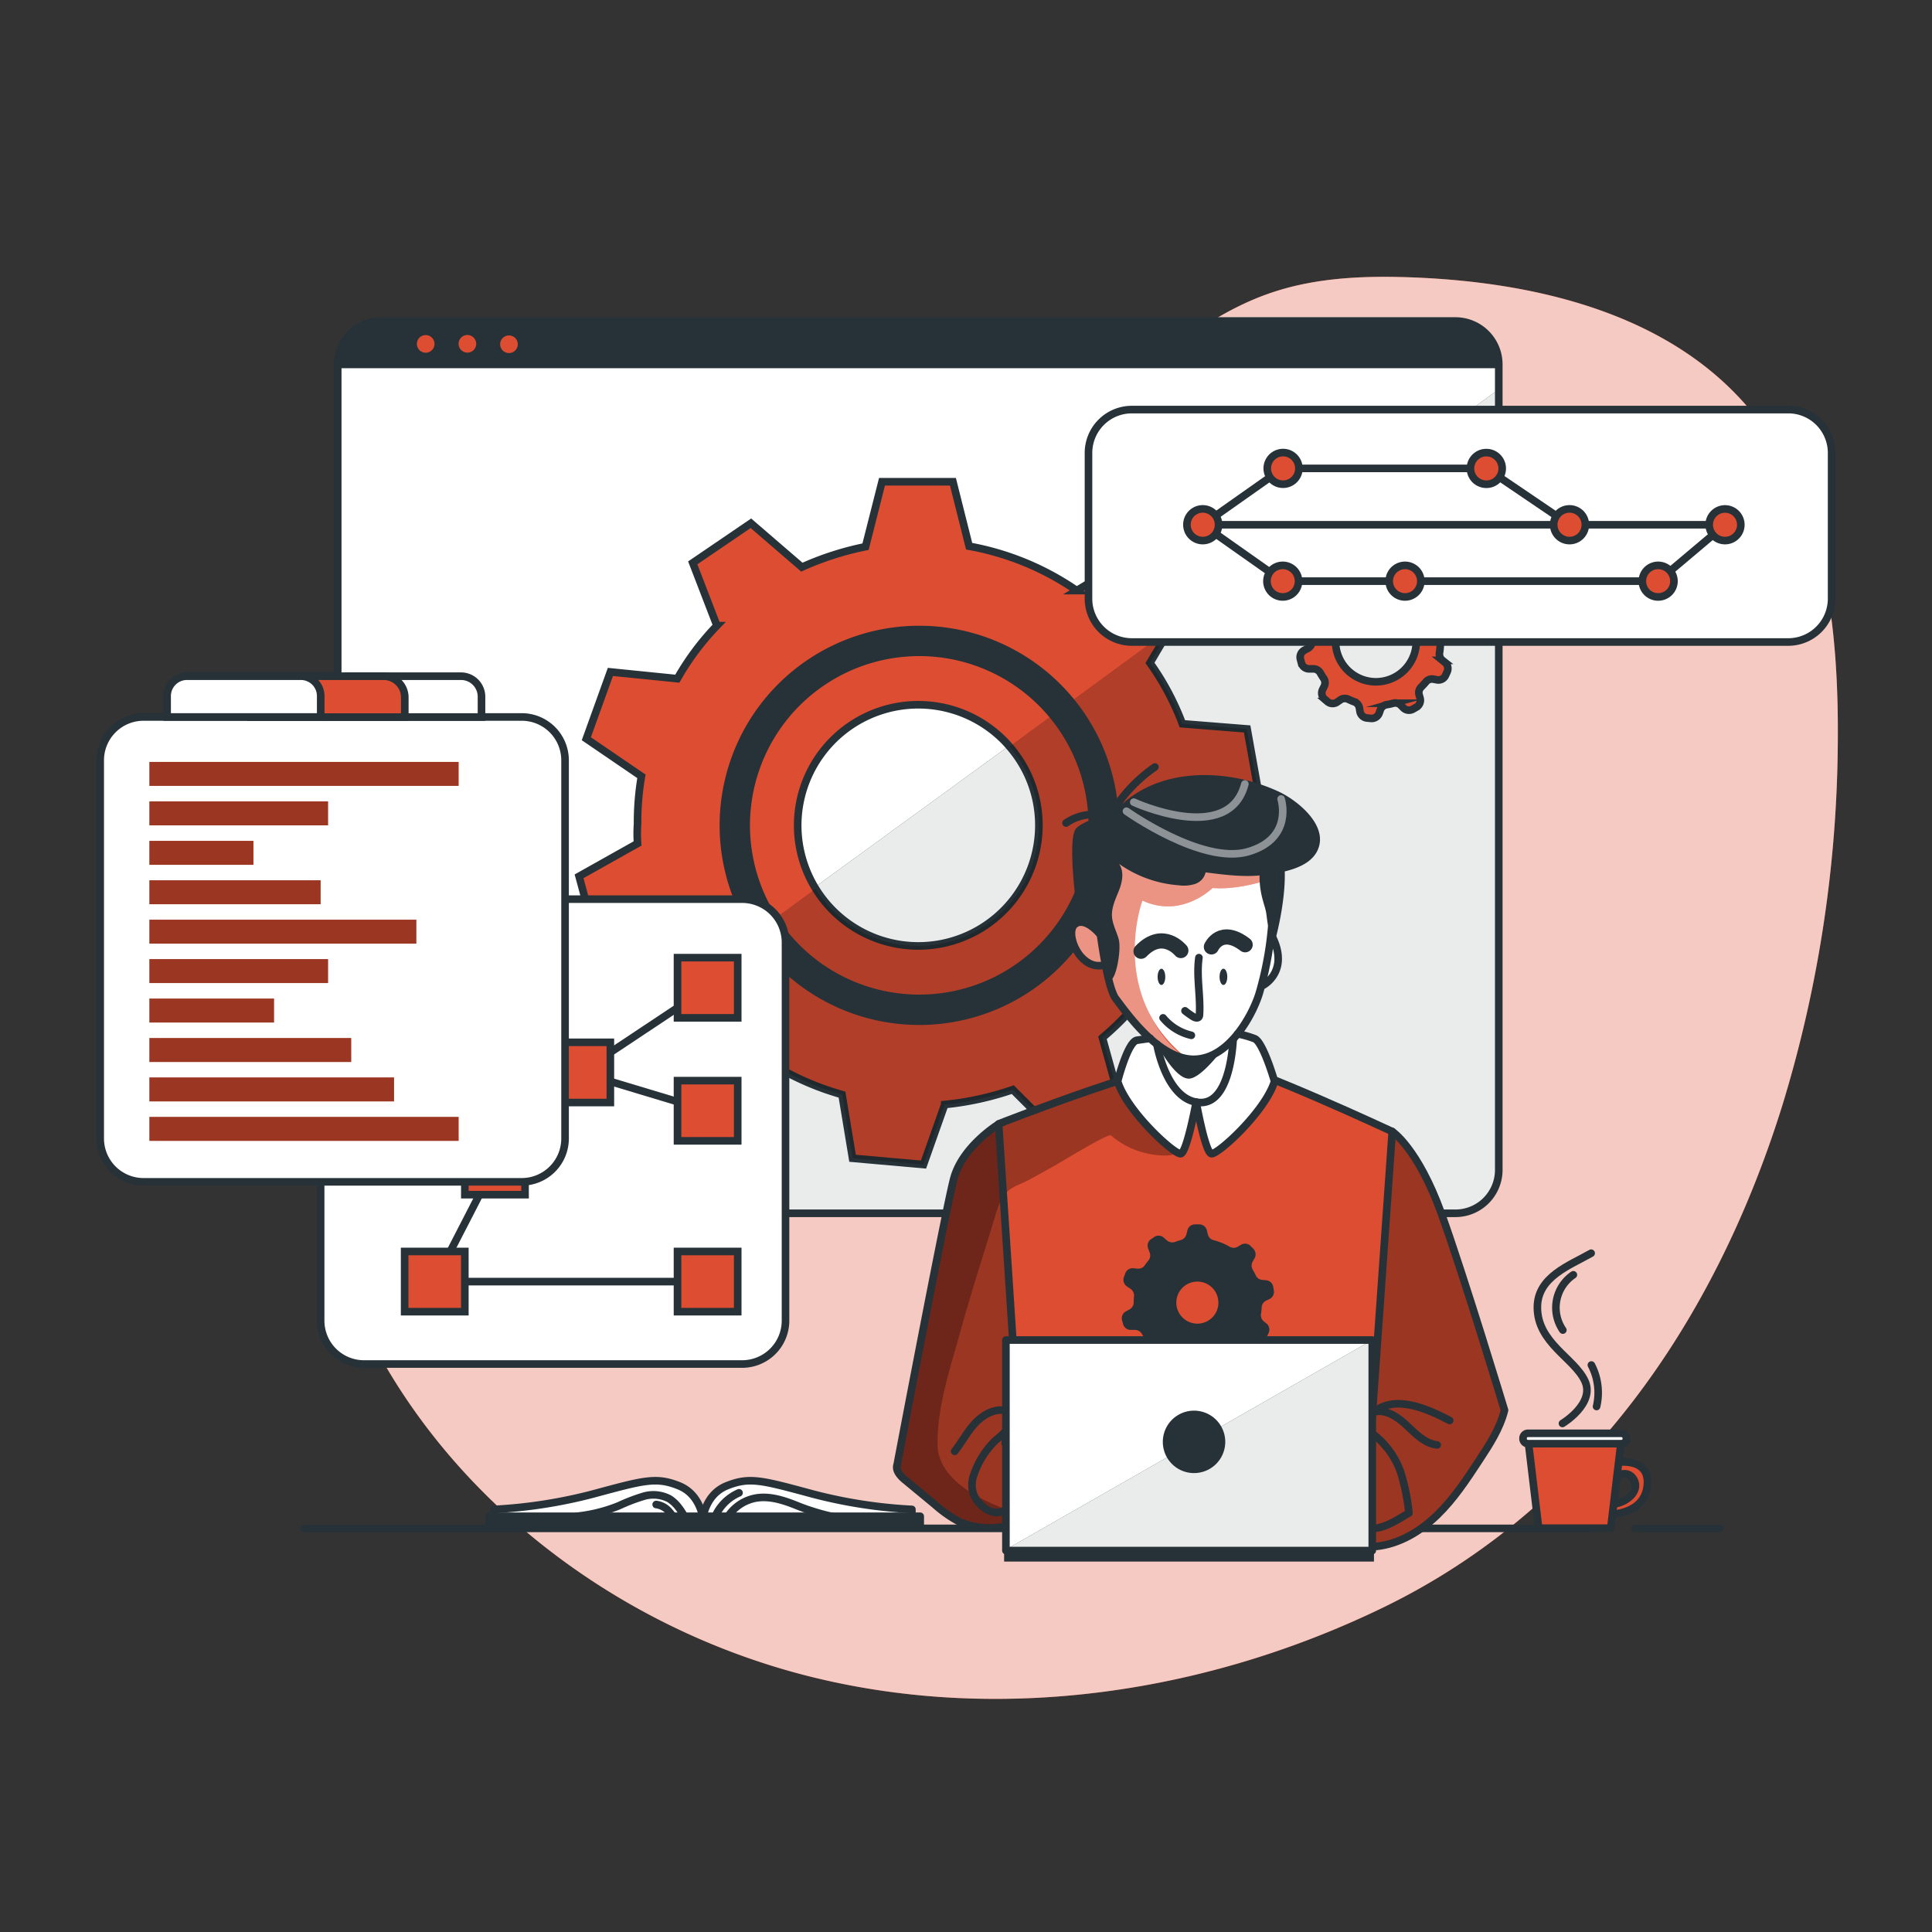 <svg width="262" height="262" fill="none" xmlns="http://www.w3.org/2000/svg"><rect width="100%" height="100%" fill="#333333" stroke="none"/><path d="M241.716 149.864a171.408 171.408 0 007.493-47.831c.262-16.695-1.572-34.746-12.576-47.26-10.805-12.235-28.144-16.416-44.456-17.129-6.608-.283-13.357-.094-19.629 2.002-12.665 4.234-21.542 15.463-32.776 22.684-21.689 13.938-50.99 12.288-71.84 27.452a60.093 60.093 0 00-13.75 14.227c-15.196 21.772-16.386 51.933-4.785 75.817 11.602 23.884 34.904 41.218 60.69 47.59 25.786 6.372 53.611 2.164 77.505-9.432 27.84-13.514 45.179-39.384 54.124-68.12z" fill="#DD4D32"/><path opacity=".7" d="M241.716 149.864a171.408 171.408 0 007.493-47.831c.262-16.695-1.572-34.746-12.576-47.26-10.805-12.235-28.144-16.416-44.456-17.129-6.608-.283-13.357-.094-19.629 2.002-12.665 4.234-21.542 15.463-32.776 22.684-21.689 13.938-50.99 12.288-71.84 27.452a60.093 60.093 0 00-13.75 14.227c-15.196 21.772-16.386 51.933-4.785 75.817 11.602 23.884 34.904 41.218 60.69 47.59 25.786 6.372 53.611 2.164 77.505-9.432 27.84-13.514 45.179-39.384 54.124-68.12z" fill="#fff"/><path d="M203.249 49.419v109.233a5.886 5.886 0 01-1.722 4.162 5.87 5.87 0 01-4.162 1.722H51.693a5.862 5.862 0 01-4.171-1.716 5.88 5.88 0 01-1.724-4.168V49.419a5.88 5.88 0 015.879-5.885h145.672a5.88 5.88 0 015.9 5.885z" fill="#fff"/><path d="M203.249 52.794V158.64a5.876 5.876 0 01-1.718 4.17 5.89 5.89 0 01-4.167 1.725H51.692a5.797 5.797 0 01-1.634-.23L203.249 52.793z" fill="#263238"/><path opacity=".9" d="M203.249 52.794V158.64a5.876 5.876 0 01-1.718 4.17 5.89 5.89 0 01-4.167 1.725H51.692a5.797 5.797 0 01-1.634-.23L203.249 52.793z" fill="#fff"/><path d="M162.864 111.927l7.96-3.585-1.698-9.49-8.782-.701a35.98 35.98 0 00-4.396-8.253l2.745-4.648 1.756-2.982-6.812-6.76-7.624 4.58a37.336 37.336 0 00-14.589-6.015l-2.195-8.74h-9.621l-2.232 8.803a40.412 40.412 0 00-8.636 2.777l-6.911-5.953-7.886 5.371 3.28 8.515a35.672 35.672 0 00-5.371 7.19l-9.076-.917-3.264 9.06 7.472 5.098a36.792 36.792 0 00-.524 6.44 18.84 18.84 0 000 2.667l-7.933 4.454 2.515 9.28h8.96a38.087 38.087 0 003.008 5.308 40.839 40.839 0 001.86 2.521l-3.867 7.991 7.404 6.209 7.142-5.35a37.631 37.631 0 008.636 3.642l1.43 8.635 9.621.855 2.882-8.143a40.717 40.717 0 009.222-2.018l6.105 6.1 8.358-4.821-2.301-8.321a37.641 37.641 0 006.435-6.949l8.468 1.52 4.077-8.73-6.655-5.366a38.354 38.354 0 001.037-9.274zm-21.981 0a16.357 16.357 0 01-13.152 16.036 16.357 16.357 0 01-18.302-9.756 16.356 16.356 0 0116.658-22.561 16.357 16.357 0 019.97 4.679c.293.294.581.598.843.917a16.241 16.241 0 013.983 10.58v.105z" fill="#DD4D32" stroke="#263238" stroke-width="1.029" stroke-miterlimit="10"/><path opacity=".2" d="M161.827 121.175l6.655 5.366-4.077 8.73-8.468-1.52a37.641 37.641 0 01-6.435 6.949l2.301 8.321-8.358 4.82-6.105-6.073a40.664 40.664 0 01-9.232 2.044l-2.872 8.117-9.615-.854-1.431-8.636a37.605 37.605 0 01-8.635-3.642l-7.143 5.35-7.404-6.209 3.836-7.991a40.839 40.839 0 01-1.86-2.521L110.6 120.52a16.367 16.367 0 0030.282-8.599v-.104a16.241 16.241 0 00-3.983-10.58l21.814-15.992-2.745 4.647a35.982 35.982 0 014.375 8.259l8.74.702 1.74 9.49-7.939 3.584a38.4 38.4 0 01-1.058 9.248z" fill="#000"/><path d="M195.934 86.701l.398-.183a1.08 1.08 0 00.629-1.184l-.084-.487a1.074 1.074 0 00-.99-.902l-.482-.036a1.088 1.088 0 01-.896-.593c-.131-.277-.267-.523-.419-.801a1.068 1.068 0 010-1.08l.246-.419a1.102 1.102 0 00-.173-1.33l-.346-.347a1.047 1.047 0 00-1.336-.162l-.424.251a1.077 1.077 0 01-1.08 0 8.705 8.705 0 00-2.195-.89 1.075 1.075 0 01-.776-.792l-.126-.524a1.069 1.069 0 00-1.079-.833h-.482a1.076 1.076 0 00-1.08.828l-.136.524a1.092 1.092 0 01-.76.78c-.272.074-.524.158-.791.252a1.08 1.08 0 01-1.079-.199l-.435-.372a1.082 1.082 0 00-1.326-.073l-.383.257a1.084 1.084 0 00-.403 1.3l.194.523a1.081 1.081 0 01-.168 1.08c-.173.204-.335.419-.487.639a1.047 1.047 0 01-1.001.466l-.524-.052a1.08 1.08 0 00-1.137.718l-.173.477a1.08 1.08 0 00.393 1.262l.498.351a1.08 1.08 0 01.45.986 7.764 7.764 0 00-.041.849 1.134 1.134 0 01-.524.916l-.524.278a1.076 1.076 0 00-.524 1.247l.125.472a1.078 1.078 0 001.08.807h.524a1.082 1.082 0 01.943.524c.147.257.304.524.466.75a1.08 1.08 0 01.084 1.08l-.22.454a1.078 1.078 0 00.283 1.315l.372.315a1.08 1.08 0 001.347.047l.382-.267a1.08 1.08 0 011.08-.105c.272.131.55.252.838.357a1.077 1.077 0 01.687.833l.078.466a1.075 1.075 0 00.996.901l.492.048a1.087 1.087 0 001.122-.729l.152-.424a1.085 1.085 0 01.838-.708c.306-.046.608-.11.907-.194a1.047 1.047 0 011.048.289l.319.325a1.081 1.081 0 001.321.178l.429-.247a1.076 1.076 0 00.524-1.241l-.12-.425a1.078 1.078 0 01.272-1.08 8.95 8.95 0 00.64-.691 1.044 1.044 0 011.048-.367l.429.079a1.05 1.05 0 001.19-.613l.204-.446a1.076 1.076 0 00-.304-1.315l-.325-.262a1.08 1.08 0 01-.398-1.006c.052-.321.085-.645.1-.97a1.077 1.077 0 01.623-.875zm-3.872.284a5.472 5.472 0 11-1.618-3.883 5.45 5.45 0 011.607 3.846l.011.037z" fill="#DD4D32" stroke="#263238" stroke-width="1.029" stroke-miterlimit="10"/><path d="M203.249 49.419v.298H45.798v-.298a5.88 5.88 0 015.879-5.885h145.672a5.88 5.88 0 015.9 5.885z" fill="#263238"/><path d="M203.249 49.419v109.233a5.886 5.886 0 01-1.722 4.162 5.87 5.87 0 01-4.162 1.722H51.693a5.877 5.877 0 01-5.895-5.884V49.419a5.88 5.88 0 015.879-5.885h145.672a5.88 5.88 0 015.9 5.885v0zM45.798 49.419h157.451" stroke="#263238" stroke-width="1.029" stroke-linecap="round" stroke-linejoin="round"/><path d="M58.924 46.636a1.195 1.195 0 11-2.39 0 1.195 1.195 0 012.39 0zM64.578 46.636a1.195 1.195 0 11-2.39-.021 1.195 1.195 0 012.39.021zM70.216 46.636a1.196 1.196 0 11-2.39 0 1.196 1.196 0 012.39 0z" fill="#DD4D32"/><path d="M149.67 111.927a25.013 25.013 0 01-15.439 23.106 25.011 25.011 0 11-9.571-48.117v0a25.007 25.007 0 0125.01 24.853v.158z" stroke="#263238" stroke-width="4.117" stroke-miterlimit="10"/><path d="M242.507 55.544H153.49a5.88 5.88 0 00-5.879 5.88v19.76a5.879 5.879 0 005.879 5.879h89.017a5.88 5.88 0 005.88-5.88v-19.76a5.88 5.88 0 00-5.88-5.88z" fill="#fff" stroke="#263238" stroke-width="1.029" stroke-miterlimit="10"/><path d="M165.249 71.165h68.681M163.105 71.164l10.847-7.645h27.626l11.271 7.645" stroke="#263238" stroke-width="1.029" stroke-miterlimit="10"/><path d="M214.987 71.164a2.141 2.141 0 01-2.563 2.102 2.147 2.147 0 01-1.683-1.687 2.144 2.144 0 114.246-.415zM173.952 65.662a2.144 2.144 0 100-4.287 2.144 2.144 0 000 4.287zM203.715 63.52a2.14 2.14 0 01-2.559 2.108 2.142 2.142 0 01.422-4.247 2.144 2.144 0 012.137 2.138z" fill="#DD4D32" stroke="#263238" stroke-width="1.029" stroke-miterlimit="10"/><path d="M163.105 71.165l10.847 7.645h50.912l9.065-7.645" stroke="#263238" stroke-width="1.029" stroke-miterlimit="10"/><path d="M192.68 78.81a2.147 2.147 0 01-1.323 1.98 2.142 2.142 0 01-2.8-2.8 2.144 2.144 0 014.123.82zM176.096 78.81a2.14 2.14 0 01-1.323 1.98 2.146 2.146 0 01-2.336-.465 2.142 2.142 0 113.659-1.515zM227.007 78.81a2.14 2.14 0 01-1.323 1.98 2.142 2.142 0 01-2.8-2.8 2.144 2.144 0 014.123.82zM233.93 73.307a2.143 2.143 0 100-4.287 2.143 2.143 0 000 4.287zM165.249 71.164a2.141 2.141 0 01-2.563 2.102 2.147 2.147 0 01-1.683-1.687 2.144 2.144 0 114.246-.415z" fill="#DD4D32" stroke="#263238" stroke-width="1.029" stroke-miterlimit="10"/><path d="M100.645 121.935H49.361a5.879 5.879 0 00-5.88 5.879v51.284a5.879 5.879 0 005.88 5.879h51.284a5.879 5.879 0 005.879-5.879v-51.284a5.879 5.879 0 00-5.879-5.879z" fill="#fff" stroke="#263238" stroke-width="1.029" stroke-miterlimit="10"/><path d="M67.12 157.928L58.954 173.8H95.96M95.96 133.95l-17.27 11.481 17.27 5.198" stroke="#263238" stroke-width="1.029" stroke-linecap="round" stroke-linejoin="round"/><path d="M100.042 129.868h-8.164v8.164h8.164v-8.164zM100.042 146.547h-8.164v8.164h8.164v-8.164zM82.771 141.349h-8.164v8.164h8.164v-8.164zM71.201 153.846h-8.164v8.164h8.164v-8.164zM63.037 169.713h-8.164v8.164h8.164v-8.164zM100.042 169.713h-8.164v8.164h8.164v-8.164z" fill="#DD4D32" stroke="#263238" stroke-width="1.029" stroke-miterlimit="10"/><path d="M70.75 97.228H19.468a5.88 5.88 0 00-5.88 5.879v51.284a5.879 5.879 0 005.88 5.879H70.75a5.88 5.88 0 005.879-5.879v-51.284a5.88 5.88 0 00-5.88-5.879z" fill="#fff" stroke="#263238" stroke-width="1.029" stroke-miterlimit="10"/><path d="M62.194 103.328H20.258v3.248h41.936v-3.248zM44.488 108.678h-24.23v3.249h24.23v-3.249zM34.37 114.027H20.257v3.249h14.111v-3.249zM43.481 119.373H20.258v3.248H43.48v-3.248zM56.461 124.722H20.258v3.249H56.46v-3.249zM44.488 130.067h-24.23v3.249h24.23v-3.249zM37.162 135.417H20.258v3.249h16.904v-3.249zM47.626 140.767H20.258v3.249h27.368v-3.249zM53.438 146.112h-33.18v3.249h33.18v-3.249zM62.194 151.462H20.258v3.249h41.936v-3.249z" fill="#DD4D32"/><path opacity=".3" d="M62.194 103.328H20.258v3.248h41.936v-3.248zM44.488 108.678h-24.23v3.249h24.23v-3.249zM34.37 114.027H20.257v3.249h14.111v-3.249zM43.481 119.373H20.258v3.248H43.48v-3.248zM56.461 124.722H20.258v3.249H56.46v-3.249zM44.488 130.067h-24.23v3.249h24.23v-3.249zM37.162 135.417H20.258v3.249h16.904v-3.249zM47.626 140.767H20.258v3.249h27.368v-3.249zM53.438 146.112h-33.18v3.249h33.18v-3.249zM62.194 151.462H20.258v3.249h41.936v-3.249z" fill="#000"/><path d="M47.26 91.7h15.259a2.777 2.777 0 012.777 2.777v2.761H44.482v-2.761A2.778 2.778 0 0147.26 91.7z" fill="#fff" stroke="#263238" stroke-width="1.029" stroke-miterlimit="10"/><path d="M36.942 91.7h15.08a2.871 2.871 0 012.872 2.871v2.673H34.06V94.57a2.873 2.873 0 012.882-2.871z" fill="#DD4D32" stroke="#263238" stroke-width="1.029" stroke-miterlimit="10"/><path d="M25.346 91.7h15.448a2.688 2.688 0 012.698 2.672v2.856H22.663v-2.856a2.688 2.688 0 012.683-2.672z" fill="#fff" stroke="#263238" stroke-width="1.029" stroke-miterlimit="10"/><path d="M221.746 207.263h11.46M41.223 207.263h174.492" stroke="#263238" stroke-width="1.029" stroke-linecap="round" stroke-linejoin="round"/><path d="M218.602 200.551s2.028-1.661 2.997.152c.834 1.572-1.163 3.327-3.442 3.327v1.326s4.883.131 5.24-3.983c.356-4.113-4.816-2.976-4.816-2.976l.021 2.154z" fill="#DD4D32" stroke="#263238" stroke-width="1.029" stroke-linecap="round" stroke-linejoin="round"/><path d="M218.435 207.237h-9.778l-1.468-12.278h12.713l-1.467 12.278z" fill="#DD4D32" stroke="#263238" stroke-width="1.029" stroke-linecap="round" stroke-linejoin="round"/><path d="M219.881 194.373h-12.67a.67.67 0 00-.671.67v.063c0 .371.3.671.671.671h12.67c.37 0 .671-.3.671-.671v-.063a.67.67 0 00-.671-.67z" fill="#fff" stroke="#263238" stroke-width="1.029" stroke-linecap="round" stroke-linejoin="round"/><path d="M211.885 193.036s4.496-2.698 3.028-5.795c-1.467-3.097-6.429-5.135-6.429-9.956 0-4.15 4.412-5.686 7.294-7.336" stroke="#263238" stroke-width="1.029" stroke-linecap="round" stroke-linejoin="round"/><path d="M213.362 172.878a5.385 5.385 0 00-2.25 5.556 5.38 5.38 0 00.825 1.937M215.81 185.113a8.129 8.129 0 01.702 5.623" stroke="#263238" stroke-width="1.029" stroke-linecap="round" stroke-linejoin="round"/><path d="M95.368 206.246s-.204-3.521-3.312-4.763c-3.107-1.242-4.768-.728-11.7 1.137a66.281 66.281 0 01-13.363 2.07v1.572l28.375-.016z" fill="#fff" stroke="#263238" stroke-width="1.029" stroke-linecap="round" stroke-linejoin="round"/><path d="M95.269 206.246s.204-3.521 3.311-4.763c3.108-1.242 4.763-.728 11.701 1.137a66.133 66.133 0 0013.383 2.07v1.572l-28.395-.016z" fill="#fff" stroke="#263238" stroke-width="1.029" stroke-linecap="round" stroke-linejoin="round"/><path d="M124.791 205.623h-58.51v1.137h58.51v-1.137z" fill="#263238" stroke="#263238" stroke-width="1.029" stroke-linecap="round" stroke-linejoin="round"/><path d="M96.778 206.183a6.239 6.239 0 013.442-3.741M98.549 205.932a5.762 5.762 0 013.893-2.767c1.934-.356 3.904.309 5.727 1.048 1.824.739 5.015 1.719 6.964 1.719M78.286 205.612a21.11 21.11 0 005.643-1.415 24.805 24.805 0 013.364-1.289 4.65 4.65 0 013.49.351c.461.3.867.678 1.2 1.117a8.383 8.383 0 011.137 1.912" stroke="#263238" stroke-width="1.029" stroke-linecap="round" stroke-linejoin="round"/><path d="M88.986 204.03a2.775 2.775 0 011.666.854c.425.47.796.987 1.106 1.54" stroke="#263238" stroke-width="1.029" stroke-linecap="round" stroke-linejoin="round"/><path d="M139.698 205.68a17.337 17.337 0 01-6.812 1.572c-3.626 0-11.004-7.493-11.004-7.493s-.267-.807.31-3.825c.576-3.018 5.994-30.712 5.994-30.712s.639-6.445 4.302-10.401c3.663-3.956 10.852-5.366 10.852-5.366s15.898-6.922 24.817-4.784c8.908 3.537 18.639 7.132 21.887 9.919 3.249 2.788 11.235 25.152 14.002 36.638 0 0-6.094 12.949-11.78 16.585-5.685 3.637-19.388 2.452-19.388 2.452l-33.18-4.585z" fill="#DD4D32"/><path opacity=".3" d="M137.681 183.175l-2.3-30.523a10.025 10.025 0 00-3.89 2.817 10.032 10.032 0 00-2.131 4.304c-1.189 5.46-8.384 39.064-7.493 39.997.891.933 5.581 4.952 5.581 4.952s5.056 4.323 10.233 1.739c5.177-2.583 0-23.286 0-23.286z" fill="#000"/><path opacity=".3" d="M160.507 155.482c-.268.911-1.415 1.205-2.369 1.215-2.74.03-5.398-.938-7.477-2.724-.378-.331-7.121 3.835-7.897 4.249-1.226.66-2.426 1.384-3.668 1.997-1.163.571-2.264.854-3.023 2.007a10.342 10.342 0 00-1.127 2.724c-1.635 5.356-3.359 10.695-4.847 16.087-1.289 4.669-3.024 9.836-2.95 14.735.001.351.025.701.073 1.048 1.048 6.262 12.482 8.861 12.482 8.861s-4.045 2.478-6.812 1.572c-2.767-.907-9.233-4.606-11.271-8.065l5.612-29.344s-.068-14.148 10.129-18.34 14.2-4.836 14.2-4.836l8.945 8.814zM198.135 201.64s4.454-4.92 5.895-10.401c0 0-6.812-22.501-8.583-26.724-1.771-4.223-4.637-9.018-6.644-11.072l-3.26 46.311-.686 9.746s3.668.152 6.209-1.048c2.542-1.2 7.069-6.812 7.069-6.812z" fill="#000"/><path d="M184.857 209.516l3.945-56.068s-19.105-8.908-24.104-9.756c-4.998-.849-29.275 8.719-29.275 8.719l3.531 53.773" stroke="#263238" stroke-width="1.029" stroke-linecap="round" stroke-linejoin="round"/><path d="M150.419 116.328l-1.959 9.406s-2.515-1.777-3.05.23c-.534 2.007 1.1 4.769 4.26 4.921 0 0 .86 4.26 3.668 7.152a52.308 52.308 0 004.192 4.004s1.106 7.142 4.716 7.414c3.611.273 4.313-2.976 5.041-7.493 0 0 3.118-5.408 4.03-8.332 0 0 3.825-2.667 1.273-6.56 0 0 1.263-9.312-.933-10.884-2.195-1.572-17.407-.77-21.238.142z" fill="#fff"/><path d="M162.068 150.199s-1.21 6.1-1.965 6.252c-.754.152-3.741-2.699-6.351-6.252-2.609-3.552-2.206-3.558-2.206-3.558s1.211-4.663 2.206-5.345c.996-.681 4.585-.597 4.585-.597l7.86-.299s2.62-.372 4.239.671c1.62 1.043 2.406 5.57 2.406 5.57s-4.716 8.693-8.563 9.81a57.41 57.41 0 01-2.211-6.252z" fill="#fff"/><path d="M136.303 195.997l1.043-14.63" stroke="#263238" stroke-width="1.029" stroke-miterlimit="10"/><path d="M172.842 119.022s-4.465 1.729-8.411 1.399c0 0-4.165 4.192-9.5 1.703 0 0-4.81 13.026 6.22 21.547a18.868 18.868 0 01-11.481-12.791s-3.144.487-4.26-4.192c0 0-.906-1.808 3.228-1.819l-.178-9.065 10.621 2.133 7.625-1.116 6.136 2.201z" fill="#DD4D32"/><path opacity=".4" d="M172.841 119.022s-4.464 1.729-8.41 1.399c0 0-4.166 4.192-9.5 1.703 0 0-3.888 13.948 5.764 21.311 0 0-8.756-3.034-11.03-12.576 0 0-3.113-.33-4.26-4.192 0 0-.907-1.808 3.228-1.819l-.179-9.065 10.622 2.133 7.624-1.116 6.141 2.222z" fill="#fff"/><path d="M160.7 137.078c.346.28.709.539 1.085.776.246.157.618.283.791.052a.581.581 0 00.089-.314c.158-2.573-.445-5.172-.078-7.724" stroke="#263238" stroke-width="1.029" stroke-linecap="round" stroke-linejoin="round"/><path d="M164.279 128.406s1.279-2.819 4.575-.288M160.135 128.904s-2.411-2.997-5.398.095" stroke="#263238" stroke-width="2.059" stroke-linecap="round" stroke-linejoin="round"/><path d="M156.88 141.59s1.284 7.687 5.812 7.923c3.668.189 4.391-6.168 4.532-8.442M149.078 126.588s-1.996-2.384-3.348-1.221c-1.352 1.163.676 6.288 3.94 5.513M157.724 138.032a7.057 7.057 0 003.836 2.369" stroke="#263238" stroke-width="1.029" stroke-linecap="round" stroke-linejoin="round"/><path d="M157.504 133.573c.287 0 .519-.493.519-1.101 0-.607-.232-1.1-.519-1.1-.286 0-.519.493-.519 1.1 0 .608.233 1.101.519 1.101zM166.433 132.473c0 .608-.236 1.1-.524 1.1-.288 0-.524-.492-.524-1.1 0-.608.231-1.106.524-1.106.293 0 .524.498.524 1.106z" fill="#263238"/><path d="M162.215 149.45s-1.258 6.849-2.096 7.001c-.838.152-7.289-5.696-8.557-9.81 0 0 1.362-5.376 2.62-5.57a59.933 59.933 0 011.813-.251M162.215 149.45s1.216 6.849 2.064 7.001c.849.152 7.295-5.696 8.563-9.809 0 0-1.541-5.34-2.71-5.791a14.359 14.359 0 00-2.295-.649" stroke="#263238" stroke-width="1.029" stroke-linecap="round" stroke-linejoin="round"/><path d="M150.289 132.604c.828 1.436 1.855-3.621 1.42-5.24-.294-1.048-.865-2.065-.917-3.144-.053-1.226.524-2.374.974-3.522.451-1.147.687-2.515 0-3.542a16.025 16.025 0 008.08 2.898 5.095 5.095 0 002.212-.178c.354-.117.672-.323.924-.598.251-.275.427-.611.512-.974 2.724.346 5.423.702 8.137.33 2.28-.309 5.822-.886 6.99-3.212 1.714-3.396-2.698-6.922-5.302-8.112-6.288-2.877-14.788-3.364-20.468 1.153-.583.505-1.193.978-1.829 1.415-1.252.786-4.103 1.394-5.103 2.489-1.342 1.472.34 12.843.34 12.843s2.19-1.016 3.092 2.374c.629 2.284.099 3.574.938 5.02z" fill="#263238"/><path d="M170.892 117.9a2.51 2.51 0 00-.073.43c-.059 1.29.095 2.58.456 3.82.141.555.345 1.095.435 1.661.209 1.347.209 2.646 1.205 3.741 0 0 1.907-6.67 1.137-11.439-.089-.524-.262-1.939-1.106-1.682-.618.189-1.048 1.247-1.32 1.761a8.833 8.833 0 00-.734 1.708z" fill="#263238"/><path d="M144.566 111.612a6.49 6.49 0 012.832-1.099 6.488 6.488 0 013.021.313 20.498 20.498 0 016.199-6.812" stroke="#263238" stroke-width="1.029" stroke-linecap="round" stroke-linejoin="round"/><path opacity=".47" d="M152.762 110.009s10.27 7.304 16.49 5.497c6.22-1.808 4.48-7.158 4.48-7.158M153.752 108.783s12.896 5.926 15.065-2.463" stroke="#fff" stroke-width="1.029" stroke-linecap="round" stroke-linejoin="round"/><path d="M156.88 141.59s2.453 4.763 4.376 4.685c1.923-.079 5.449-5.204 5.449-5.204s-1.902 2.453-4.789 2.704c-1.902.168-5.036-2.185-5.036-2.185zM171.72 176.368l.398-.183a1.08 1.08 0 00.624-1.19l-.079-.482a1.071 1.071 0 00-.99-.901l-.482-.042a1.067 1.067 0 01-.896-.613 14.542 14.542 0 00-.419-.797 1.066 1.066 0 010-1.079l.246-.419a1.115 1.115 0 00-.173-1.336l-.346-.341a1.047 1.047 0 00-1.336-.163l-.424.252a1.08 1.08 0 01-1.08 0 8.723 8.723 0 00-2.195-.896 1.08 1.08 0 01-.776-.786l-.126-.524a1.047 1.047 0 00-1.079-.828h-.482a1.047 1.047 0 00-1.08.823l-.136.524a1.054 1.054 0 01-.76.775c-.272.079-.524.157-.796.257a1.083 1.083 0 01-1.074-.199l-.435-.372a1.047 1.047 0 00-1.326-.079l-.383.262a1.05 1.05 0 00-.403 1.3l.194.524a1.088 1.088 0 01-.168 1.079 7.263 7.263 0 00-.487.645 1.076 1.076 0 01-1.001.461l-.524-.047a1.047 1.047 0 00-1.137.718l-.173.471a1.08 1.08 0 00.393 1.263l.524.351a1.102 1.102 0 01.451.99c-.033.28-.047.562-.042.844a1.114 1.114 0 01-.524.917l-.524.283a1.075 1.075 0 00-.524 1.242l.125.472a1.075 1.075 0 001.08.806h.524a1.09 1.09 0 01.943.524c.147.262.299.524.466.75a1.08 1.08 0 01.084 1.079l-.22.461a1.08 1.08 0 00.283 1.316l.372.314a1.078 1.078 0 001.342.047l.387-.272a1.043 1.043 0 011.048-.1c.278.131.556.246.844.356a1.078 1.078 0 01.687.828l.078.472a1.084 1.084 0 00.996.901l.492.042a1.078 1.078 0 001.122-.728l.152-.419a1.075 1.075 0 01.838-.708 9.09 9.09 0 00.907-.194 1.089 1.089 0 011.048.283l.319.325a1.08 1.08 0 001.321.178l.429-.241a1.074 1.074 0 00.524-1.247l-.12-.419a1.077 1.077 0 01.272-1.079 8.97 8.97 0 00.64-.697 1.075 1.075 0 011.048-.367l.434.084a1.083 1.083 0 001.19-.619l.204-.44a1.072 1.072 0 00-.304-1.315l-.324-.267a1.042 1.042 0 01-.399-1.001c.052-.321.085-.645.1-.97a1.072 1.072 0 01.618-.859zm-6.492.278a2.849 2.849 0 01-3.404 2.801 2.852 2.852 0 112.561-4.82c.534.53.835 1.251.838 2.003l.005.016z" fill="#263238"/><path d="M136.413 194.027c-.428.471-.896.904-1.399 1.294a11.75 11.75 0 00-2.982 4.758 3.89 3.89 0 000 2.578c.635 1.572 2.647 3.144 4.255 2.138M136.287 191.26c-1.535-.241-3.044.65-4.092 1.787-1.048 1.137-1.776 2.542-2.73 3.762" stroke="#263238" stroke-width="1.029" stroke-linecap="round" stroke-linejoin="round"/><path d="M136.167 207.017a10.38 10.38 0 01-6.073-.65 17.161 17.161 0 01-3.364-2.368l-3.983-3.291c-.639-.524-1.347-1.284-1.085-2.07 0 0 6.655-35.071 7.698-38.865 1.21-4.375 6.084-7.336 6.084-7.336M186.099 194.404a11.28 11.28 0 013.778 5.046 27.869 27.869 0 011.189 5.728c-1.048.576-3.144 2.096-4.967 2.096M186.324 191.485c1.614-.429 3.212.671 4.433 1.813 1.221 1.143 2.473 2.468 4.134 2.646" stroke="#263238" stroke-width="1.029" stroke-linecap="round" stroke-linejoin="round"/><path d="M186.633 209.71c3.144-.33 5.974-2.044 8.238-4.229 2.263-2.185 4.003-4.836 5.727-7.461 1.399-2.128 2.819-4.313 3.432-6.781 0 0-5.518-18.24-8.583-26.724-3.196-8.819-6.644-11.072-6.644-11.072M186.324 191.486c2.845-2.39 7.21-.456 10.27 1.147" stroke="#263238" stroke-width="1.029" stroke-linecap="round" stroke-linejoin="round"/><path d="M186.094 181.723h-49.681v28.553h49.681v-28.553z" fill="#fff"/><path d="M186.324 210.276h-50.157v1.493h50.157v-1.493zM136.167 210.276l49.932-28.553.225 28.553h-50.157z" fill="#263238"/><path opacity=".9" d="M136.167 210.276l49.932-28.553.225 28.553h-50.157z" fill="#fff"/><path d="M164.917 198.527a4.233 4.233 0 10-5.986-5.988 4.233 4.233 0 005.986 5.988z" fill="#263238"/><path d="M186.094 181.723h-49.681v28.553h49.681v-28.553zM148.848 123.695s1.09 9.956 2.473 11.754c1.383 1.797 5.827 8.3 10.669 8.2 4.841-.099 8.001-6.324 8.792-8.992a46.236 46.236 0 001.777-10.37M171.285 133.62s3.589-1.855 1.273-6.56" stroke="#263238" stroke-width="1.029" stroke-linecap="round" stroke-linejoin="round"/></svg>
